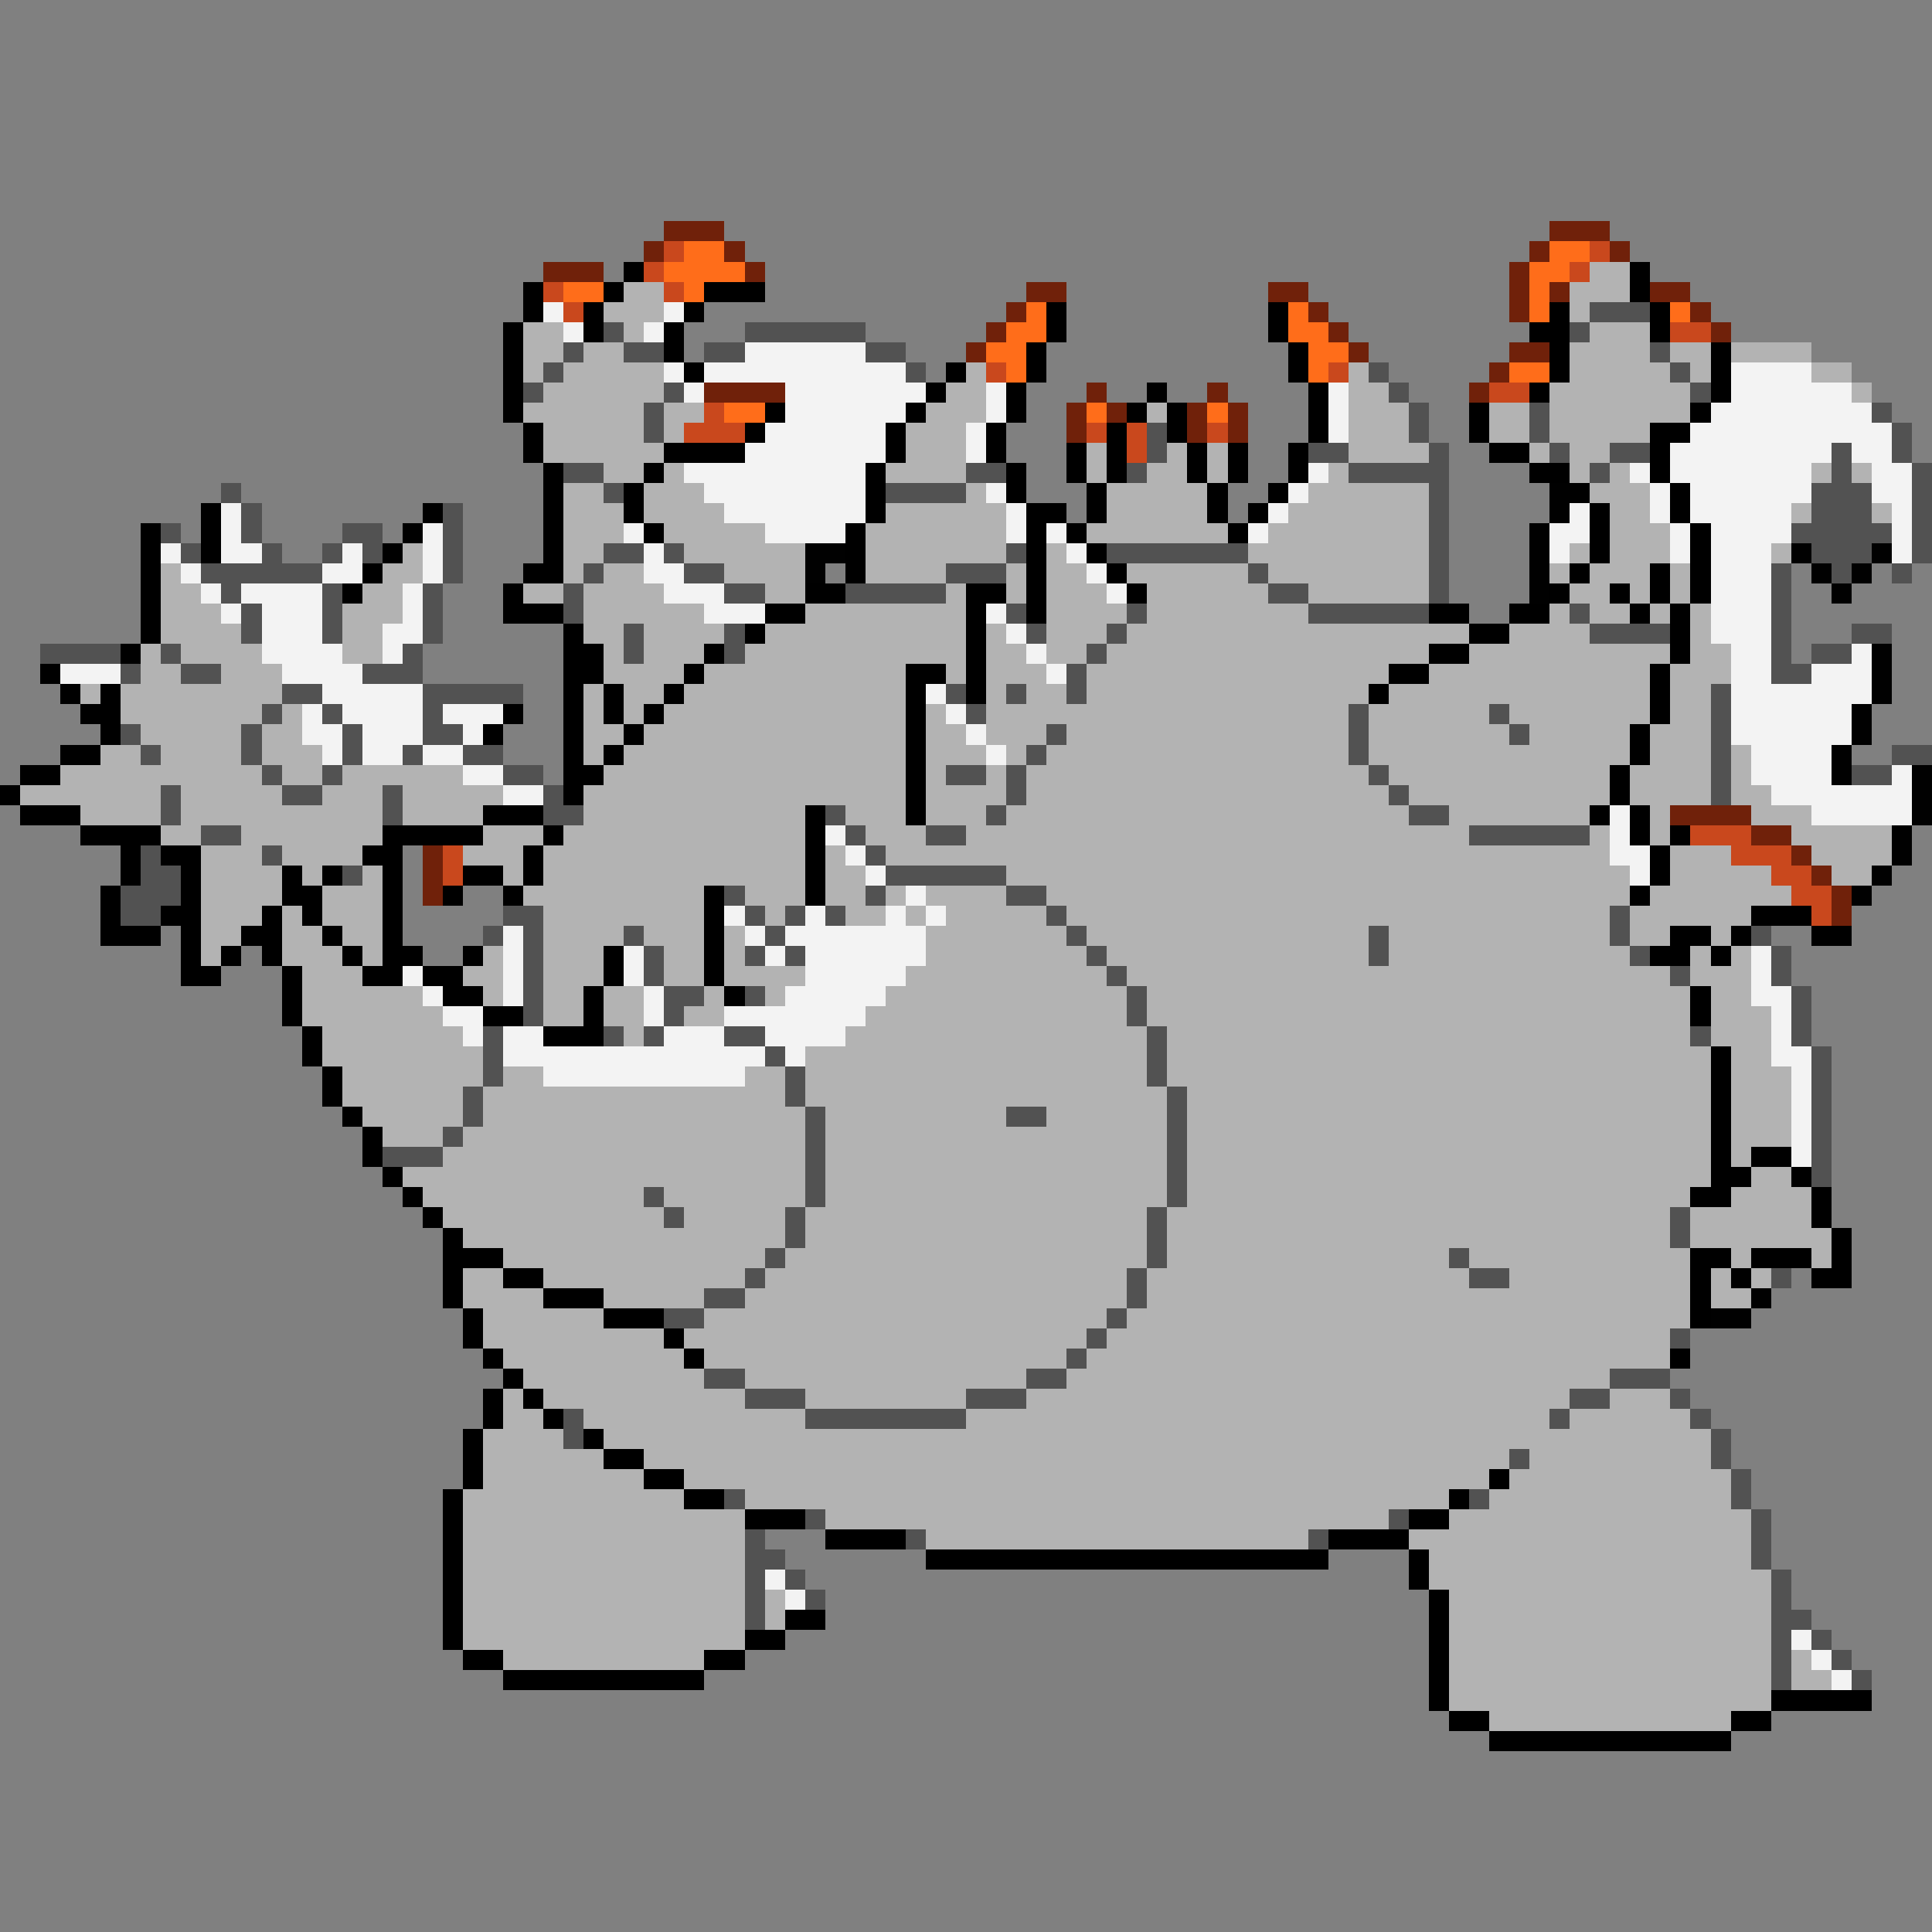 <svg xmlns="http://www.w3.org/2000/svg" viewBox="0 -0.5 96 96" shape-rendering="crispEdges">
<rect x="0" y="-0.5" width="96" height="96" fill="#808080" stroke="none"/>
<path stroke="#70210a" d="M33 11h3M77 11h3M32 12h1M36 12h1M76 12h1M80 12h1M27 13h3M37 13h1M75 13h1M51 14h2M63 14h2M75 14h1M77 14h1M82 14h2M50 15h1M65 15h1M75 15h1M84 15h1M49 16h1M66 16h1M85 16h1M48 17h1M67 17h1M75 17h2M74 18h1M35 19h4M54 19h1M60 19h1M73 19h1M53 20h1M55 20h1M59 20h1M61 20h1M53 21h1M59 21h1M61 21h1M83 40h4M87 41h2M21 42h1M89 42h1M21 43h1M90 43h1M21 44h1M91 44h1M91 45h1" />
<path stroke="#c9481d" d="M33 12h1M79 12h1M32 13h1M78 13h1M27 14h1M33 14h1M28 15h1M83 16h2M49 18h1M66 18h1M74 19h2M35 20h1M34 21h3M54 21h1M56 21h1M60 21h1M56 22h1M84 41h3M22 42h1M86 42h3M22 43h1M88 43h2M89 44h2M90 45h1" />
<path stroke="#ff6d1a" d="M34 12h2M77 12h2M33 13h4M76 13h2M28 14h2M34 14h1M76 14h1M51 15h1M64 15h1M76 15h1M83 15h1M50 16h2M64 16h2M49 17h2M65 17h2M50 18h1M65 18h1M75 18h2M36 20h2M54 20h1M60 20h1" />
<path stroke="#000000" d="M31 13h1M81 13h1M26 14h1M30 14h1M35 14h3M81 14h1M26 15h1M29 15h1M34 15h1M52 15h1M63 15h1M77 15h1M82 15h1M25 16h1M29 16h1M33 16h1M52 16h1M63 16h1M76 16h2M82 16h1M25 17h1M33 17h1M51 17h1M64 17h1M77 17h1M85 17h1M25 18h1M34 18h1M47 18h1M51 18h1M64 18h1M77 18h1M85 18h1M25 19h1M46 19h1M50 19h1M57 19h1M65 19h1M76 19h1M85 19h1M25 20h1M38 20h1M45 20h1M50 20h1M56 20h1M58 20h1M65 20h1M73 20h1M84 20h1M26 21h1M37 21h1M44 21h1M49 21h1M55 21h1M58 21h1M65 21h1M73 21h1M82 21h2M26 22h1M33 22h4M44 22h1M49 22h1M53 22h1M55 22h1M59 22h1M61 22h1M64 22h1M74 22h2M82 22h1M27 23h1M32 23h1M43 23h1M50 23h1M53 23h1M55 23h1M59 23h1M61 23h1M64 23h1M76 23h2M82 23h1M27 24h1M31 24h1M43 24h1M50 24h1M54 24h1M60 24h1M63 24h1M78 24h1M83 24h1M10 25h1M21 25h1M27 25h1M31 25h1M43 25h1M51 25h2M54 25h1M60 25h1M62 25h1M79 25h1M83 25h1M7 26h1M10 26h1M20 26h1M27 26h1M32 26h1M42 26h1M51 26h1M53 26h1M61 26h1M79 26h1M84 26h1M7 27h1M10 27h1M19 27h1M27 27h1M42 27h1M51 27h1M54 27h1M79 27h1M84 27h1M7 28h1M18 28h1M26 28h2M42 28h1M51 28h1M55 28h1M78 28h1M82 28h1M84 28h1M7 29h1M17 29h1M25 29h1M40 29h2M48 29h2M51 29h1M56 29h1M77 29h1M80 29h1M82 29h1M84 29h1M7 30h1M25 30h3M38 30h2M48 30h1M51 30h1M71 30h2M75 30h2M81 30h1M83 30h1M7 31h1M28 31h1M37 31h1M48 31h1M73 31h2M83 31h1M6 32h1M28 32h2M35 32h1M48 32h1M71 32h2M83 32h1M2 33h1M28 33h2M34 33h1M45 33h2M48 33h1M69 33h2M82 33h1M3 34h1M5 34h1M28 34h1M30 34h1M33 34h1M45 34h1M48 34h1M68 34h1M82 34h1M4 35h2M25 35h1M28 35h1M30 35h1M32 35h1M45 35h1M82 35h1M5 36h1M24 36h1M28 36h1M31 36h1M45 36h1M81 36h1M3 37h2M28 37h1M30 37h1M45 37h1M81 37h1M1 38h2M28 38h2M45 38h1M80 38h1M0 39h1M28 39h1M45 39h1M80 39h1M1 40h3M24 40h3M40 40h1M45 40h1M79 40h1M81 40h1M4 41h4M19 41h5M27 41h1M40 41h1M81 41h1M83 41h1M6 42h1M8 42h2M18 42h2M26 42h1M40 42h1M82 42h1M6 43h1M9 43h1M14 43h1M16 43h1M19 43h1M23 43h2M26 43h1M40 43h1M82 43h1M5 44h1M9 44h1M14 44h2M19 44h1M22 44h1M25 44h1M35 44h1M40 44h1M81 44h1M5 45h1M8 45h2M13 45h1M15 45h1M19 45h1M35 45h1M87 45h3M5 46h3M9 46h1M12 46h2M16 46h1M19 46h1M35 46h1M83 46h2M86 46h1M90 46h2M9 47h1M11 47h1M13 47h1M17 47h1M19 47h2M23 47h1M30 47h1M35 47h1M82 47h2M85 47h1M9 48h2M14 48h1M18 48h2M21 48h2M30 48h1M35 48h1M14 49h1M22 49h2M29 49h1M36 49h1M84 49h1M14 50h1M24 50h2M29 50h1M84 50h1M15 51h1M27 51h3M15 52h1M85 52h1M16 53h1M85 53h1M16 54h1M85 54h1M17 55h1M85 55h1M18 56h1M85 56h1M18 57h1M85 57h1M87 57h2M19 58h1M85 58h2M89 58h1M20 59h1M84 59h2M90 59h1M21 60h1M90 60h1M22 61h1M91 61h1M22 62h3M84 62h2M87 62h3M91 62h1M22 63h1M25 63h2M84 63h1M86 63h1M90 63h2M22 64h1M27 64h3M84 64h1M23 65h1M30 65h3M84 65h1M23 66h1M33 66h1M24 67h1M34 67h1M83 67h1M25 68h1M24 69h1M26 69h1M24 70h1M27 70h1M23 71h1M29 71h1M23 72h1M30 72h2M23 73h1M32 73h2M74 73h1M22 74h1M34 74h2M72 74h1M22 75h1M37 75h3M70 75h2M22 76h1M41 76h4M66 76h4M22 77h1M46 77h20M70 77h1M22 78h1M70 78h1M22 79h1M71 79h1M22 80h1M39 80h2M71 80h1M22 81h1M37 81h2M71 81h1M23 82h2M35 82h2M71 82h1M25 83h10M71 83h1M71 84h1M88 84h5M72 85h2M86 85h2M74 86h12" />
<path stroke="#b3b3b3" d="M79 13h2M31 14h2M78 14h3M30 15h3M78 15h1M26 16h2M31 16h1M79 16h3M26 17h2M29 17h2M78 17h4M83 17h2M86 17h4M26 18h1M28 18h5M48 18h1M67 18h1M78 18h5M84 18h1M90 18h2M27 19h6M47 19h2M67 19h2M77 19h7M92 19h1M26 20h6M33 20h2M46 20h3M57 20h1M67 20h3M74 20h2M77 20h7M27 21h5M33 21h1M45 21h3M67 21h3M74 21h2M77 21h5M27 22h6M45 22h3M54 22h1M58 22h1M60 22h1M67 22h4M76 22h1M78 22h2M30 23h2M33 23h1M44 23h4M54 23h1M57 23h2M60 23h1M66 23h1M78 23h1M80 23h1M90 23h1M92 23h1M28 24h2M32 24h3M48 24h1M55 24h5M65 24h6M79 24h3M28 25h3M32 25h4M44 25h6M55 25h5M64 25h7M80 25h2M89 25h1M93 25h1M28 26h3M33 26h5M43 26h7M54 26h7M63 26h8M80 26h3M20 27h1M28 27h2M34 27h6M43 27h7M52 27h1M62 27h9M78 27h1M80 27h3M88 27h1M8 28h1M19 28h2M28 28h1M30 28h2M36 28h4M43 28h4M50 28h1M52 28h2M56 28h6M63 28h8M77 28h1M79 28h3M83 28h1M8 29h2M18 29h2M26 29h2M29 29h4M38 29h2M47 29h1M50 29h1M52 29h3M57 29h6M65 29h6M78 29h2M81 29h1M83 29h1M8 30h3M17 30h3M29 30h6M40 30h8M52 30h4M57 30h8M77 30h1M79 30h2M82 30h1M84 30h1M8 31h4M17 31h2M29 31h2M32 31h4M38 31h10M49 31h1M52 31h3M56 31h17M75 31h4M84 31h1M7 32h1M9 32h4M17 32h2M30 32h1M32 32h3M37 32h11M49 32h2M52 32h2M55 32h16M73 32h10M84 32h2M7 33h2M11 33h3M30 33h4M35 33h10M47 33h1M49 33h3M54 33h15M71 33h11M83 33h3M4 34h1M6 34h8M29 34h1M31 34h2M34 34h11M49 34h1M51 34h2M54 34h14M69 34h13M83 34h2M6 35h7M14 35h1M29 35h1M31 35h1M33 35h12M46 35h1M49 35h18M68 35h6M75 35h7M83 35h2M7 36h5M13 36h2M29 36h2M32 36h13M46 36h2M49 36h3M53 36h14M68 36h7M76 36h5M82 36h3M5 37h2M8 37h4M13 37h3M29 37h1M31 37h14M46 37h3M50 37h1M52 37h15M68 37h13M82 37h3M86 37h1M3 38h10M14 38h2M17 38h6M30 38h15M46 38h1M49 38h1M51 38h17M69 38h11M81 38h4M86 38h1M1 39h7M9 39h5M16 39h3M20 39h5M29 39h16M46 39h4M51 39h18M70 39h10M81 39h4M86 39h2M4 40h4M9 40h10M20 40h4M29 40h11M42 40h3M46 40h3M50 40h20M72 40h7M82 40h1M87 40h3M8 41h2M12 41h7M24 41h3M28 41h12M43 41h3M48 41h25M79 41h1M82 41h1M89 41h5M10 42h3M14 42h4M23 42h3M27 42h13M41 42h1M44 42h36M83 42h3M90 42h4M10 43h4M15 43h1M18 43h1M25 43h1M27 43h13M41 43h2M50 43h31M83 43h5M91 43h2M10 44h4M16 44h3M26 44h9M37 44h3M41 44h2M44 44h1M46 44h4M52 44h29M82 44h7M10 45h3M14 45h1M16 45h3M27 45h8M38 45h1M42 45h2M45 45h1M47 45h5M53 45h27M81 45h6M10 46h2M14 46h2M17 46h2M27 46h4M32 46h3M36 46h1M46 46h7M54 46h14M69 46h11M81 46h2M85 46h1M10 47h1M14 47h3M18 47h1M24 47h1M27 47h3M33 47h2M36 47h1M46 47h8M55 47h13M69 47h12M84 47h1M86 47h1M15 48h3M23 48h2M27 48h3M33 48h2M36 48h4M45 48h10M56 48h27M84 48h3M15 49h6M24 49h1M27 49h2M30 49h2M35 49h1M38 49h1M44 49h12M57 49h27M85 49h2M15 50h7M27 50h2M30 50h2M34 50h2M43 50h13M57 50h27M85 50h3M16 51h7M31 51h1M42 51h15M58 51h26M85 51h3M16 52h8M40 52h17M58 52h27M86 52h2M17 53h7M25 53h2M37 53h2M40 53h17M58 53h27M86 53h3M17 54h6M24 54h15M40 54h18M59 54h26M86 54h3M18 55h5M24 55h16M41 55h9M52 55h6M59 55h26M86 55h3M19 56h3M23 56h17M41 56h17M59 56h26M86 56h3M22 57h18M41 57h17M59 57h26M86 57h1M20 58h20M41 58h17M59 58h26M87 58h2M21 59h11M33 59h7M41 59h17M59 59h25M86 59h4M22 60h11M34 60h5M40 60h17M58 60h25M84 60h6M23 61h16M40 61h17M58 61h25M84 61h7M25 62h13M39 62h18M58 62h14M73 62h11M86 62h1M90 62h1M23 63h2M27 63h10M38 63h18M57 63h16M75 63h9M85 63h1M87 63h1M23 64h4M30 64h5M37 64h19M57 64h27M85 64h2M24 65h6M35 65h20M56 65h28M24 66h9M34 66h20M55 66h28M25 67h9M35 67h18M54 67h29M26 68h9M37 68h14M53 68h27M25 69h1M27 69h10M40 69h8M51 69h27M80 69h3M25 70h2M29 70h11M48 70h29M78 70h6M24 71h4M30 71h55M24 72h6M32 72h43M76 72h9M24 73h8M34 73h40M75 73h11M23 74h11M37 74h35M74 74h12M23 75h14M41 75h28M72 75h15M23 76h14M46 76h19M70 76h17M23 77h14M71 77h16M23 78h14M71 78h17M23 79h14M38 79h1M72 79h16M23 80h14M38 80h1M72 80h16M23 81h14M72 81h16M25 82h10M72 82h16M89 82h1M72 83h16M89 83h2M72 84h16M74 85h12" />
<path stroke="#f3f3f3" d="M27 15h1M33 15h1M28 16h1M32 16h1M37 17h6M33 18h1M35 18h10M86 18h4M34 19h1M39 19h7M49 19h1M66 19h1M86 19h6M39 20h6M49 20h1M66 20h1M85 20h8M38 21h6M48 21h1M66 21h1M84 21h10M37 22h7M48 22h1M83 22h8M92 22h2M34 23h9M65 23h1M81 23h1M83 23h7M93 23h2M35 24h8M49 24h1M64 24h1M82 24h1M84 24h6M93 24h2M11 25h1M36 25h7M50 25h1M63 25h1M78 25h1M82 25h1M84 25h5M94 25h1M11 26h1M21 26h1M31 26h1M38 26h4M50 26h1M52 26h1M62 26h1M77 26h2M83 26h1M85 26h4M94 26h1M8 27h1M11 27h2M17 27h1M21 27h1M32 27h1M53 27h1M77 27h1M83 27h1M85 27h3M94 27h1M9 28h1M16 28h2M21 28h1M32 28h2M54 28h1M85 28h3M10 29h1M12 29h4M20 29h1M33 29h3M55 29h1M85 29h3M11 30h1M13 30h3M20 30h1M35 30h3M49 30h1M85 30h3M13 31h3M19 31h2M50 31h1M85 31h3M13 32h4M19 32h1M51 32h1M86 32h2M92 32h1M3 33h3M14 33h4M52 33h1M86 33h2M90 33h3M16 34h5M46 34h1M86 34h7M15 35h1M17 35h4M22 35h3M47 35h1M86 35h6M15 36h2M18 36h3M23 36h1M48 36h1M86 36h6M16 37h1M18 37h2M21 37h2M49 37h1M87 37h4M23 38h2M87 38h4M94 38h1M25 39h2M88 39h7M80 40h1M90 40h5M41 41h1M80 41h1M42 42h1M80 42h2M43 43h1M81 43h1M45 44h1M36 45h1M40 45h1M44 45h1M46 45h1M25 46h1M37 46h1M39 46h7M25 47h1M31 47h1M38 47h1M40 47h6M87 47h1M20 48h1M25 48h1M31 48h1M40 48h5M87 48h1M21 49h1M25 49h1M32 49h1M39 49h5M87 49h2M22 50h2M32 50h1M36 50h7M88 50h1M23 51h1M25 51h2M33 51h3M38 51h4M88 51h1M25 52h13M39 52h1M88 52h2M27 53h10M89 53h1M89 54h1M89 55h1M89 56h1M89 57h1M38 78h1M39 79h1M89 81h1M90 82h1M91 83h1" />
<path stroke="#525252" d="M79 15h3M30 16h1M37 16h6M78 16h1M28 17h1M31 17h2M35 17h2M43 17h2M82 17h1M27 18h1M45 18h1M68 18h1M83 18h1M26 19h1M33 19h1M69 19h1M84 19h1M32 20h1M70 20h1M76 20h1M93 20h1M32 21h1M57 21h1M70 21h1M76 21h1M94 21h1M57 22h1M65 22h2M71 22h1M77 22h1M80 22h2M91 22h1M94 22h1M28 23h2M48 23h2M56 23h1M67 23h5M79 23h1M91 23h1M95 23h1M11 24h1M30 24h1M44 24h4M71 24h1M90 24h3M95 24h1M12 25h1M22 25h1M71 25h1M90 25h3M95 25h1M8 26h1M12 26h1M17 26h2M22 26h1M71 26h1M89 26h5M95 26h1M9 27h1M13 27h1M16 27h1M18 27h1M22 27h1M30 27h2M33 27h1M50 27h1M55 27h7M71 27h1M90 27h3M95 27h1M10 28h6M22 28h1M29 28h1M34 28h2M47 28h3M62 28h1M71 28h1M88 28h1M91 28h1M94 28h1M11 29h1M16 29h1M21 29h1M28 29h1M36 29h2M42 29h5M63 29h2M71 29h1M88 29h1M12 30h1M16 30h1M21 30h1M28 30h1M50 30h1M56 30h1M65 30h6M78 30h1M88 30h1M12 31h1M16 31h1M21 31h1M31 31h1M36 31h1M51 31h1M55 31h1M79 31h4M88 31h1M92 31h2M2 32h4M8 32h1M20 32h1M31 32h1M36 32h1M54 32h1M88 32h1M90 32h2M6 33h1M9 33h2M18 33h3M53 33h1M88 33h2M14 34h2M21 34h5M47 34h1M50 34h1M53 34h1M85 34h1M13 35h1M16 35h1M21 35h1M48 35h1M67 35h1M74 35h1M85 35h1M6 36h1M12 36h1M17 36h1M21 36h2M52 36h1M67 36h1M75 36h1M85 36h1M7 37h1M12 37h1M17 37h1M20 37h1M23 37h2M51 37h1M67 37h1M85 37h1M94 37h2M13 38h1M16 38h1M25 38h2M47 38h2M50 38h1M68 38h1M85 38h1M92 38h2M8 39h1M14 39h2M19 39h1M27 39h1M50 39h1M69 39h1M85 39h1M8 40h1M19 40h1M27 40h2M41 40h1M49 40h1M70 40h2M10 41h2M42 41h1M46 41h2M73 41h6M7 42h1M13 42h1M43 42h1M7 43h2M17 43h1M44 43h6M6 44h3M36 44h1M43 44h1M50 44h2M6 45h2M25 45h2M37 45h1M39 45h1M41 45h1M52 45h1M80 45h1M24 46h1M26 46h1M31 46h1M38 46h1M53 46h1M68 46h1M80 46h1M87 46h1M26 47h1M32 47h1M37 47h1M39 47h1M54 47h1M68 47h1M81 47h1M88 47h1M26 48h1M32 48h1M55 48h1M83 48h1M88 48h1M26 49h1M33 49h2M37 49h1M56 49h1M89 49h1M26 50h1M33 50h1M56 50h1M89 50h1M24 51h1M30 51h1M32 51h1M36 51h2M57 51h1M84 51h1M89 51h1M24 52h1M38 52h1M57 52h1M90 52h1M24 53h1M39 53h1M57 53h1M90 53h1M23 54h1M39 54h1M58 54h1M90 54h1M23 55h1M40 55h1M50 55h2M58 55h1M90 55h1M22 56h1M40 56h1M58 56h1M90 56h1M19 57h3M40 57h1M58 57h1M90 57h1M40 58h1M58 58h1M90 58h1M32 59h1M40 59h1M58 59h1M33 60h1M39 60h1M57 60h1M83 60h1M39 61h1M57 61h1M83 61h1M38 62h1M57 62h1M72 62h1M37 63h1M56 63h1M73 63h2M88 63h1M35 64h2M56 64h1M33 65h2M55 65h1M54 66h1M83 66h1M53 67h1M35 68h2M51 68h2M80 68h3M37 69h3M48 69h3M78 69h2M83 69h1M28 70h1M40 70h8M77 70h1M84 70h1M28 71h1M85 71h1M75 72h1M85 72h1M86 73h1M36 74h1M73 74h1M86 74h1M40 75h1M69 75h1M87 75h1M37 76h1M45 76h1M65 76h1M87 76h1M37 77h2M87 77h1M37 78h1M39 78h1M88 78h1M37 79h1M40 79h1M88 79h1M37 80h1M88 80h2M88 81h1M90 81h1M88 82h1M91 82h1M88 83h1M92 83h1" />
<path stroke="#010101" d="M77 24h1M77 25h1M76 26h1M40 27h2M76 27h1M89 27h1M93 27h1M40 28h1M76 28h1M90 28h1M92 28h1M76 29h1M91 29h1M93 32h1M93 33h1M93 34h1M92 35h1M92 36h1M91 37h1M91 38h1M95 38h1M95 39h1M95 40h1M94 41h1M94 42h1M93 43h1M92 44h1M87 64h1M85 65h2" />
</svg>